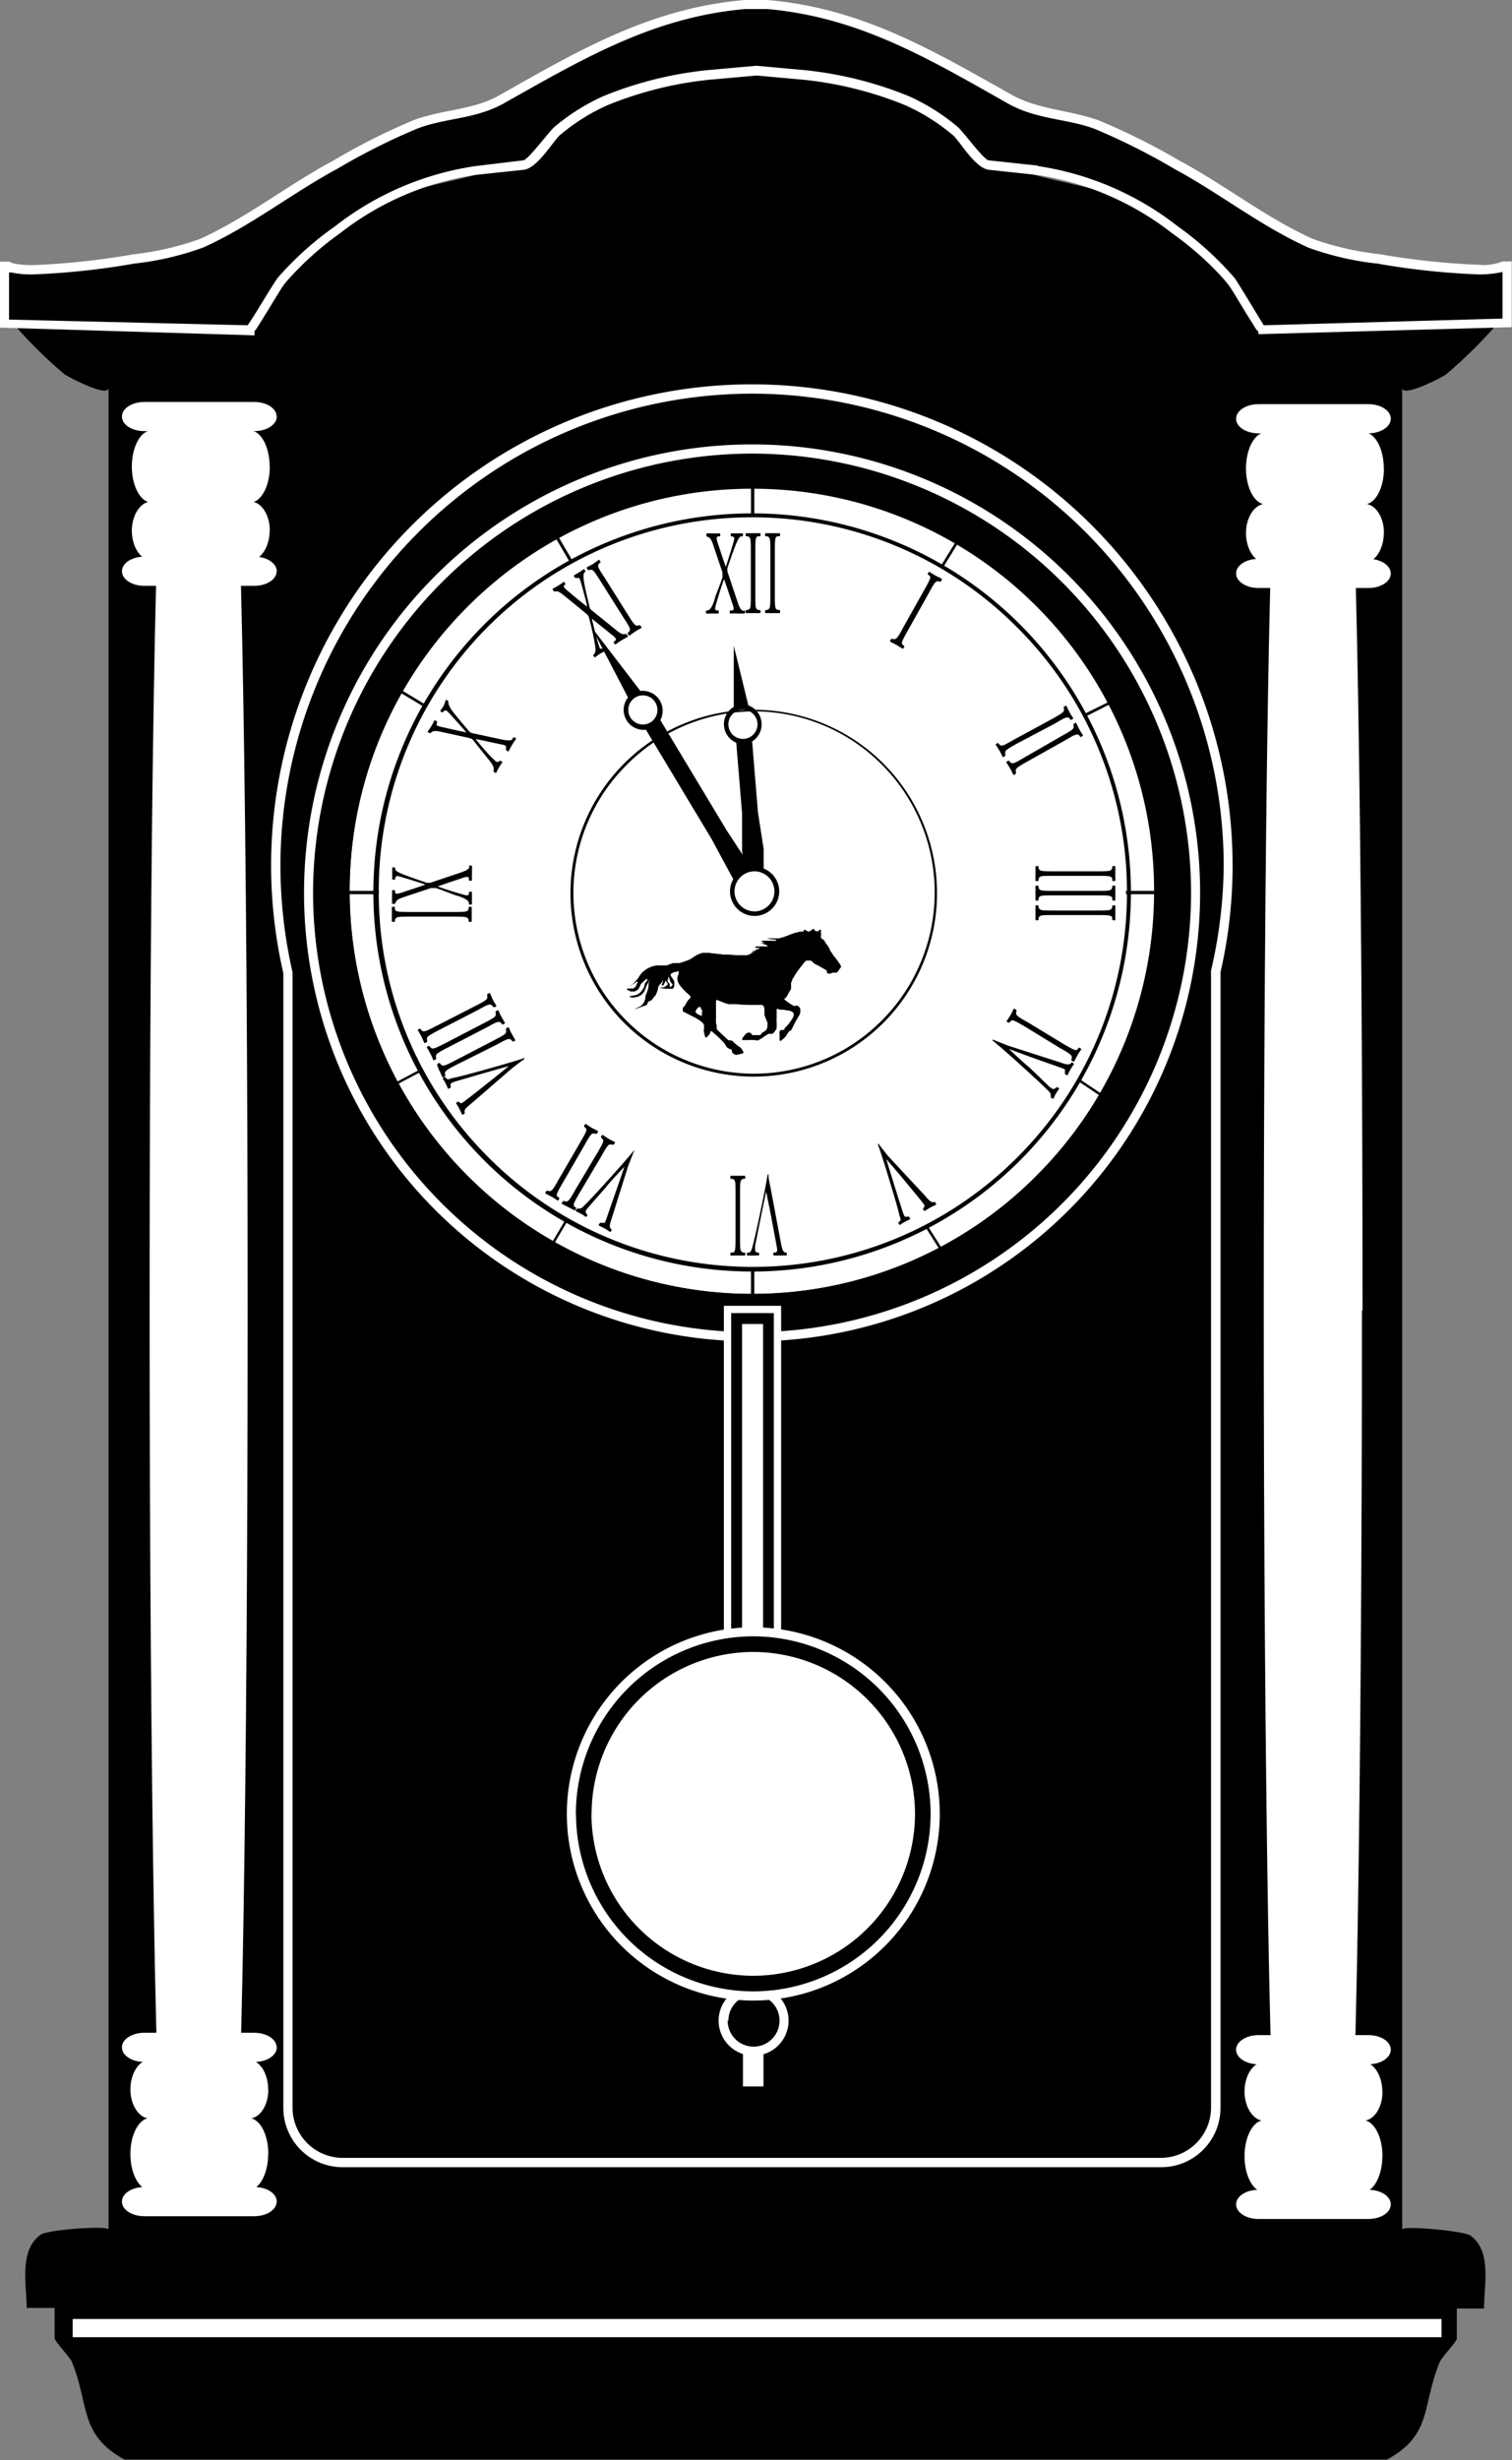 <svg xmlns="http://www.w3.org/2000/svg" viewBox="0 0 103.79 168.73"><rect x="0" y="0" width="103.79" height="168.73" fill="#808080" stroke="none"/><defs><style>.cls-1,.cls-2{fill:#fff;}.cls-2,.cls-3{stroke:#fff;stroke-width:0.5px;}</style></defs><title>Ресурс 33clock</title><g id="Слой_2" data-name="Слой 2"><g id="Layer_1" data-name="Layer 1"><path d="M96.25,152.91V26.59c0,.74,2.86-.78,3-.9a32.31,32.31,0,0,0,3.83-3.83L86.51,22c-.47,0-3.43-4.16-4-4.71a23,23,0,0,0-4.89-3.4c-2.86-1.48-7.73-1.47-10.06-3.51C64.81,8,61.59,5.83,58,5.24c-1.89-.3-4,.09-5.92-.32V4.86l-.16,0-.15,0v.07c-1.88.41-4,0-5.92.32-3.64.59-6.86,2.73-9.58,5.11-2.33,2-7.2,2-10.06,3.51a22.9,22.9,0,0,0-4.89,3.4c-.6.54-3.57,4.71-4,4.71L.62,21.86a31.9,31.9,0,0,0,3.83,3.83c.18.12,3,1.64,3,.9V152.91c0-.28-4.25,0-4.69.38-1.47,1.1-.93,3.41-.93,5H3.75v2.08c0,.19,1,1.26,1.17,1.59,1.24,3,.48,5,3.62,6.73H95.21C98.34,167,97.59,165,98.83,162c.14-.33,1.17-1.41,1.17-1.59v-2.08h1.87c0-1.62.55-3.93-.93-5C100.49,153,96.25,152.63,96.25,152.91Z"/><path d="M84.28,59.36a32.67,32.67,0,1,0-64.51,7.32v77.9a3.76,3.76,0,0,0,3.75,3.75H79.7a3.76,3.76,0,0,0,3.75-3.75V66.68A32.74,32.74,0,0,0,84.28,59.36Z"/><path class="cls-1" d="M23.51,148.64a4.07,4.07,0,0,1-4.06-4.06h0V66.75a33,33,0,0,1-.84-7.39h0a33,33,0,0,1,33-33h0a33,33,0,0,1,33,33h0a32.4,32.4,0,0,1-.83,7.32h0v77.9a4.07,4.07,0,0,1-4.06,4.06H23.51ZM19.25,59.36a33,33,0,0,0,.83,7.32h0v77.9A3.45,3.45,0,0,0,23.51,148H79.7a3.45,3.45,0,0,0,3.43-3.43h0v-78A32.59,32.59,0,0,0,84,59.36h0A32.4,32.4,0,0,0,51.61,27h0A32.4,32.4,0,0,0,19.25,59.36Z"/><path d="M94.64,17.77A20.24,20.24,0,0,1,90,16.69c-3.24-1.45-6.07-3.71-9.19-5.39a44.87,44.87,0,0,0-5.51-2.77c-2-.75-4-.65-5.95-1.74C63.88,3.71,59,.86,52.66.31H51.13c-6.39.55-11.22,3.4-16.67,6.48-1.93,1.09-3.93,1-5.95,1.74A44.84,44.84,0,0,0,23,11.3c-3.12,1.68-6,3.94-9.19,5.39a20.25,20.25,0,0,1-4.66,1.08C8.41,17.9.32,19.24.31,18v4.21l16.84.47c.11,0,1.93-3.09,2.14-3.35a21.78,21.78,0,0,1,3.86-3.51,20.18,20.18,0,0,1,9.42-4.06l3.35-.36c.63-.07,1.83-1.93,2.31-2.34a14,14,0,0,1,3.27-2.07,25.52,25.52,0,0,1,7.11-1.78l3.28-.29,3.28.29a25.53,25.53,0,0,1,7.11,1.78A14,14,0,0,1,65.56,9c.47.41,1.68,2.27,2.31,2.34l3.35.36a20.18,20.18,0,0,1,9.42,4.06,21.78,21.78,0,0,1,3.86,3.51c.21.26,2,3.35,2.14,3.35l16.84-.47V18C103.47,19.24,95.38,17.9,94.64,17.77Z"/><path class="cls-1" d="M0,22.47V17.95H.65a1,1,0,0,0,.3.12h0a6,6,0,0,0,1.35.11h0a51.19,51.19,0,0,0,6.81-.73h0a20.14,20.14,0,0,0,4.59-1.05h0c3.19-1.43,6-3.68,9.17-5.38h0a44.78,44.78,0,0,1,5.55-2.79h0c2.1-.76,4.08-.67,5.9-1.72h0C39.76,3.44,44.64.56,51.13,0h1.55C59.16.56,64,3.44,69.48,6.52h0c1.83,1,3.81,1,5.9,1.72h0A44.66,44.66,0,0,1,80.93,11h0c3.16,1.69,6,3.95,9.17,5.38h0a20,20,0,0,0,4.59,1.05h0a51.06,51.06,0,0,0,6.81.73h0a3.62,3.62,0,0,0,1.65-.23h0s0,0,0,0h.62v4.51l-17.39.48,0-.13s0-.08-.1-.14h0c-.07-.09-.15-.21-.24-.37h0c-.19-.3-.44-.69-.68-1.09h0c-.49-.8-1-1.67-1.08-1.74h0A21.58,21.58,0,0,0,80.46,16h0a19.88,19.88,0,0,0-9.27-4h0l-3.36-.36h0c-1-.2-2-2.08-2.48-2.42h0a13.77,13.77,0,0,0-3.2-2h0a25.24,25.24,0,0,0-7-1.75h0l-3.2-.29h0l-3.26.29h0a25.28,25.28,0,0,0-7,1.75h0a13.81,13.81,0,0,0-3.2,2h0c-.45.34-1.51,2.22-2.48,2.42h0L32.61,12h0a19.87,19.87,0,0,0-9.27,4h0a21.57,21.57,0,0,0-3.81,3.46h0c-.14.15-1.58,2.59-2,3.19h0a.15.15,0,0,0-.06.06h0V23L0,22.47Zm86.61.47h0l-.17-.06h0l.13.06Zm.05,0h0Zm.2-.09,0,0h0l.06-.05h0l0,0Zm-70,0,0-.07h0a.3.3,0,0,0,0,.07Zm70,0c0-.06,0-.08,0-.09h0a.34.34,0,0,1,0,.09Zm-70.09-.08a.32.32,0,0,1,0-.05h0a.18.18,0,0,0,0,.05ZM71.25,11.39a20.47,20.47,0,0,1,9.58,4.12h0a22.1,22.1,0,0,1,3.92,3.56h0c.21.27,1.71,2.78,2,3.24h0l16.39-.46V18.65a7,7,0,0,1-1.67.17h0a51.11,51.11,0,0,1-6.91-.74h0l.05-.31-.06.31A20.37,20.37,0,0,1,89.85,17h0c-3.29-1.47-6.12-3.74-9.21-5.4h0a45,45,0,0,0-5.47-2.75h0c-1.94-.73-4-.63-6-1.76h0C63.71,4,58.94,1.17,52.66.62h-1.5C44.86,1.17,40.08,4,34.62,7.07h0c-2,1.13-4.06,1-6,1.76h0a45,45,0,0,0-5.47,2.75h0c-3.09,1.66-5.93,3.93-9.21,5.4h0a20.3,20.3,0,0,1-4.73,1.1h0a51.05,51.05,0,0,1-6.92.74h0a6.55,6.55,0,0,1-1.5-.13h0l-.17,0h0v3.23L17,22.31l.23-.34h0c.19-.29.43-.68.68-1.09h0c.5-.82,1-1.62,1.14-1.81h0A22,22,0,0,1,23,15.52h0a20.47,20.47,0,0,1,9.58-4.12h0L35.89,11h0c.29.06,1.64-1.78,2.14-2.27h0a14.34,14.34,0,0,1,3.35-2.12h0a25.8,25.8,0,0,1,7.19-1.8h0l3.36-.3h0l3.3.3h0a25.85,25.85,0,0,1,7.19,1.8h0a14.32,14.32,0,0,1,3.35,2.12h0c.49.48,1.84,2.33,2.13,2.27h0l3.35.36Z"/><path class="cls-1" d="M19,28.57c0,.54-.68,1-1.53,1H9.9c-.84,0-1.53-.44-1.53-1h0c0-.55.68-1,1.53-1h7.56c.84,0,1.53.44,1.53,1Z"/><path class="cls-1" d="M19,39.18c0-.54-.68-1-1.53-1H9.9c-.84,0-1.53.44-1.53,1h0c0,.55.68,1,1.53,1h7.56c.84,0,1.53-.44,1.53-1Z"/><path class="cls-1" d="M19,140.42c0,.55-.68,1-1.53,1H9.9c-.84,0-1.53-.44-1.53-1h0c0-.55.68-1,1.53-1h7.56c.84,0,1.53.44,1.53,1Z"/><path class="cls-1" d="M18.42,143.31c0,1.13-.61,2-1.36,2H10.31c-.75,0-1.36-.92-1.36-2h0c0-1.13.61-2.05,1.36-2.05h6.74c.75,0,1.36.92,1.36,2.05Z"/><path class="cls-1" d="M19,151c0-.55-.68-1-1.53-1H9.9c-.84,0-1.53.44-1.53,1h0c0,.55.68,1,1.53,1h7.56c.84,0,1.53-.44,1.53-1Z"/><path class="cls-1" d="M18.42,147.73c0-1.37-.61-2.47-1.36-2.47H10.31c-.75,0-1.36,1.11-1.36,2.47h0c0,1.37.61,2.48,1.36,2.48h6.74c.75,0,1.36-1.11,1.36-2.48Z"/><path class="cls-1" d="M18.52,36.39c0-1.13-.61-2-1.36-2H10.41c-.75,0-1.36.92-1.36,2h0c0,1.13.61,2.05,1.36,2.05h6.74c.75,0,1.36-.92,1.36-2.05Z"/><path class="cls-1" d="M18.52,32c0,1.37-.61,2.47-1.36,2.47H10.41c-.75,0-1.36-1.11-1.36-2.47h0c0-1.37.61-2.48,1.36-2.48h6.74c.75,0,1.36,1.11,1.36,2.48Z"/><path class="cls-1" d="M17,89.72c0,32.69-.43,59.27-1,59.27H11.27c-.53,0-1-26.58-1-59.27h0c0-32.76.43-59.34,1-59.34H16c.53,0,1,26.58,1,59.34Z"/><path class="cls-1" d="M95.47,28.72c0,.54-.68,1-1.53,1H86.38c-.84,0-1.53-.44-1.53-1h0c0-.55.69-1,1.53-1h7.56c.84,0,1.53.44,1.53,1Z"/><path class="cls-1" d="M95.47,39.33c0-.54-.68-1-1.53-1H86.38c-.84,0-1.53.44-1.53,1h0c0,.55.69,1,1.53,1h7.56c.84,0,1.53-.44,1.53-1Z"/><path class="cls-1" d="M95.47,140.58c0,.55-.68,1-1.53,1H86.38c-.84,0-1.53-.44-1.53-1h0c0-.55.69-1,1.53-1h7.56c.84,0,1.53.44,1.53,1Z"/><path class="cls-1" d="M94.9,143.46c0,1.13-.61,2-1.36,2H86.79c-.75,0-1.36-.92-1.36-2h0c0-1.13.61-2.05,1.36-2.05h6.74c.75,0,1.36.92,1.36,2.05Z"/><path class="cls-1" d="M95.47,151.19c0-.55-.68-1-1.53-1H86.38c-.84,0-1.53.44-1.53,1h0c0,.55.69,1,1.53,1h7.56c.84,0,1.53-.44,1.53-1Z"/><path class="cls-1" d="M94.9,147.88c0-1.37-.61-2.47-1.36-2.47H86.79c-.75,0-1.36,1.11-1.36,2.47h0c0,1.37.61,2.48,1.36,2.48h6.74c.75,0,1.36-1.11,1.36-2.48Z"/><path class="cls-1" d="M95,36.55c0-1.13-.61-2-1.36-2H86.89c-.75,0-1.36.92-1.36,2h0c0,1.13.61,2.05,1.36,2.05h6.74c.75,0,1.36-.92,1.36-2.05Z"/><path class="cls-1" d="M95,32.13c0,1.37-.61,2.47-1.36,2.47H86.89c-.75,0-1.36-1.11-1.36-2.47h0c0-1.37.61-2.48,1.36-2.48h6.74c.75,0,1.36,1.11,1.36,2.48Z"/><path class="cls-1" d="M93.49,89.88c0,32.69-.43,59.27-1,59.27H87.75c-.53,0-1-26.58-1-59.27h0c0-32.76.43-59.34,1-59.34h4.78c.53,0,1,26.58,1,59.34Z"/><rect class="cls-1" x="4.99" y="159.05" width="93.96" height="1.25"/><circle cx="51.62" cy="61.24" r="30.45"/><path class="cls-1" d="M20.87,61.24A30.76,30.76,0,0,1,51.62,30.48h0A30.76,30.76,0,0,1,82.38,61.24h0A30.76,30.76,0,0,1,51.62,92h0A30.76,30.76,0,0,1,20.87,61.24Zm.62,0A30.17,30.17,0,0,0,51.62,91.37h0A30.17,30.17,0,0,0,81.76,61.24h0A30.17,30.17,0,0,0,51.62,31.11h0A30.17,30.17,0,0,0,21.49,61.24Z"/><circle class="cls-1" cx="51.67" cy="61.08" r="27.67"/><path d="M23.73,61.13a27.91,27.91,0,0,1,27.9-27.9h0a27.91,27.91,0,0,1,27.9,27.9h0A27.9,27.9,0,0,1,51.64,89h0a27.9,27.9,0,0,1-27.9-27.9ZM32.11,41.6A27.53,27.53,0,0,0,24,61.13h0a27.52,27.52,0,0,0,8.09,19.52h0a27.51,27.51,0,0,0,19.52,8.09h0a27.51,27.51,0,0,0,19.52-8.09h0a27.52,27.52,0,0,0,8.09-19.52h0A27.53,27.53,0,0,0,71.16,41.6h0a27.53,27.53,0,0,0-19.52-8.08h0A27.53,27.53,0,0,0,32.11,41.6Z"/><path d="M25.63,61.21a26,26,0,0,1,26-26h0a26,26,0,0,1,26,26h0a26,26,0,0,1-26,26h0a26,26,0,0,1-26-26ZM33.48,43A25.59,25.59,0,0,0,26,61.21h0a25.59,25.59,0,0,0,7.52,18.16h0a25.59,25.59,0,0,0,18.16,7.52h0a25.6,25.6,0,0,0,18.16-7.52h0a25.6,25.6,0,0,0,7.52-18.16h0A25.6,25.6,0,0,0,69.79,43h0a25.6,25.6,0,0,0-18.16-7.52h0A25.59,25.59,0,0,0,33.48,43Z"/><path d="M39.16,61.26A12.58,12.58,0,0,1,51.74,48.68h0A12.58,12.58,0,0,1,64.32,61.26h0A12.58,12.58,0,0,1,51.74,73.84h0A12.58,12.58,0,0,1,39.16,61.26ZM43,52.48a12.37,12.37,0,0,0-3.64,8.78h0A12.38,12.38,0,0,0,43,70h0a12.39,12.39,0,0,0,8.79,3.64h0A12.39,12.39,0,0,0,60.52,70h0a12.39,12.39,0,0,0,3.64-8.79h0a12.38,12.38,0,0,0-3.64-8.78h0a12.38,12.38,0,0,0-8.79-3.64h0A12.38,12.38,0,0,0,43,52.48Z"/><path d="M51.78,35.34v-3.5h-.23v3.5Z"/><path d="M51.55,87v3.4h.23V87Z"/><path d="M74.43,49.19l3.12-1.58-.08-.14L74.36,49Z"/><path d="M28.95,73.29l-3.39,1.8.08.15L29,73.45Z"/><path d="M64.74,38.91l1.85-3-.16-.09-1.85,3Z"/><path d="M38.84,83.61,37,86.73l.14.08L39,83.67Z"/><path d="M63.46,84.06l1.82,2.87.16-.07L63.63,84Z"/><path d="M37.44,35.29l-.14.17,1.8,3.07.18-.1Z"/><path d="M29.33,48.4l-3.45-2.08-.09.17,3.46,2.08Z"/><path d="M74,73.94l-.08.15L76.77,76l.08-.15Z"/><path d="M26,61.1H22.05v.23H26C26,61.26,26,61.18,26,61.1Z"/><path d="M77.29,61.1q0,.12,0,.23h3V61.1Z"/><path d="M63.45,40.45c.43-.77.49-.89.31-1l-.08-.06a.31.31,0,0,1,.11-.18,4.93,4.93,0,0,0,.43.27l.44.22a.3.3,0,0,1-.09.19l-.09,0c-.23-.08-.3,0-.73.8l-1.44,2.57c-.43.77-.48.87-.3,1l.07.07a.3.3,0,0,1-.11.17l-.42-.26L61.09,44a.31.31,0,0,1,.09-.18l.1,0c.23.06.3,0,.73-.8Z"/><path d="M72.22,49.31c.76-.43.88-.5.8-.73l0-.09a.3.3,0,0,1,.18-.09c.08.18.14.3.22.45s.15.25.26.42a.3.3,0,0,1-.18.11l-.06-.08c-.15-.18-.28-.12-1,.31L69.81,51c-.77.43-.86.5-.8.73l0,.1a.31.31,0,0,1-.18.1c-.08-.18-.14-.31-.22-.44s-.16-.26-.27-.42a.3.3,0,0,1,.17-.11l.07.08c.17.18.27.12,1-.3Z"/><path d="M72.88,50.48c.76-.43.88-.5.81-.73l0-.09a.3.3,0,0,1,.18-.09c.08.18.14.3.22.45s.15.25.26.42a.3.3,0,0,1-.18.11l-.06-.08c-.15-.18-.28-.12-1,.31l-2.57,1.44c-.77.43-.86.5-.8.73l0,.1a.31.31,0,0,1-.18.1c-.08-.18-.14-.3-.22-.44s-.16-.26-.27-.43a.3.3,0,0,1,.18-.11l.07.08c.17.18.27.13,1-.3Z"/><path d="M75.29,59.76c.88,0,1,0,1.06-.24l0-.1a.3.3,0,0,1,.21,0c0,.2,0,.33,0,.5s0,.29,0,.49a.3.3,0,0,1-.21,0l0-.1c0-.23-.18-.24-1.06-.24H72.34c-.88,0-1,0-1.05.24l0,.1a.3.3,0,0,1-.21,0c0-.2,0-.33,0-.49s0-.3,0-.5a.29.29,0,0,1,.21,0l0,.1c.06.23.17.24,1.05.24Z"/><path d="M75.29,61.1c.88,0,1,0,1.06-.24l0-.1a.3.3,0,0,1,.21,0c0,.2,0,.33,0,.5s0,.29,0,.49a.3.3,0,0,1-.21,0l0-.1c0-.23-.18-.24-1.06-.24H72.34c-.88,0-1,0-1.05.24l0,.1a.3.3,0,0,1-.21,0c0-.2,0-.33,0-.49s0-.3,0-.5a.29.29,0,0,1,.21,0l0,.1c.06.23.17.24,1.05.24Z"/><path d="M75.29,62.45c.88,0,1,0,1.06-.24l0-.1a.31.31,0,0,1,.21,0c0,.2,0,.33,0,.5s0,.29,0,.49a.3.3,0,0,1-.21,0l0-.1c0-.23-.18-.24-1.06-.24H72.34c-.88,0-1,0-1.05.24l0,.1a.3.3,0,0,1-.21,0c0-.2,0-.33,0-.49s0-.3,0-.5a.3.3,0,0,1,.21,0l0,.1c.06.23.17.24,1.05.24Z"/><path d="M51.12,41.87a.26.26,0,0,1,0,.21l-.5,0a4.52,4.52,0,0,0-.51,0,.33.33,0,0,1,0-.21l.12,0c.09,0,.13-.05.13-.11a1.15,1.15,0,0,0-.09-.37c-.17-.5-.39-1.19-.57-1.66-.11.28-.4,1.18-.56,1.76a1.14,1.14,0,0,0-.05.27s0,.09.12.11l.11,0a.29.29,0,0,1,0,.21l-.43,0-.41,0a.24.24,0,0,1,0-.21l.1,0c.22-.05.36-.41.47-.74,0-.13.32-.86.54-1.52a.6.6,0,0,0,0-.17.83.83,0,0,0,0-.19l-.6-1.78c-.13-.39-.21-.56-.35-.62l-.13-.06a.31.31,0,0,1,0-.21l.46,0a3.58,3.58,0,0,0,.45,0,.27.27,0,0,1,0,.21l-.11,0a.12.12,0,0,0-.12.11,1.91,1.91,0,0,0,.12.46c.13.4.37,1.14.51,1.51.1-.26.46-1.44.53-1.69a1.21,1.21,0,0,0,.06-.28s-.06-.09-.13-.11l-.1,0a.26.26,0,0,1,0-.21l.42,0,.38,0a.28.28,0,0,1,0,.21l-.1,0c-.12,0-.26.27-.43.71s-.33.91-.52,1.47a.82.82,0,0,0,0,.16.65.65,0,0,0,.05.21l.67,2c.13.39.24.52.36.55Z"/><path d="M51.54,37.84c0-.87,0-1-.24-1.06l-.1,0a.31.31,0,0,1,0-.21l.5,0,.49,0a.31.31,0,0,1,0,.21l-.1,0c-.23,0-.24.18-.24,1.06v2.95c0,.88,0,1,.24,1.05l.1,0a.31.31,0,0,1,0,.21l-.49,0-.5,0a.3.3,0,0,1,0-.21l.1,0c.24-.06.24-.17.24-1.05Z"/><path d="M52.88,37.84c0-.87,0-1-.24-1.06l-.1,0a.32.32,0,0,1,0-.21l.5,0,.49,0a.3.3,0,0,1,0,.21l-.1,0c-.24,0-.24.18-.24,1.06v2.95c0,.88,0,1,.24,1.05l.1,0a.3.3,0,0,1,0,.21l-.49,0-.5,0a.32.32,0,0,1,0-.21l.1,0c.23-.06.24-.17.24-1.05Z"/><path d="M73,71.6c.76.44.88.5,1,.33l.06-.08a.31.31,0,0,1,.17.11c-.11.16-.19.28-.27.42s-.14.26-.23.44a.31.31,0,0,1-.18-.1l0-.1c.08-.22,0-.3-.79-.74L70.34,70.4c-.76-.44-.86-.5-1-.32l-.07.07a.31.31,0,0,1-.18-.11c.12-.16.19-.28.27-.41s.14-.27.23-.45a.29.29,0,0,1,.18.1l0,.1c-.07.23,0,.3.79.74Z"/><path d="M72.76,72.86c.44.16.63.19.75.07l.05-.06a.26.26,0,0,1,.17.11,2.84,2.84,0,0,0-.23.34,4.48,4.48,0,0,0-.22.43.27.27,0,0,1-.18-.1l0-.06c0-.15,0-.21,0-.24s-.5-.2-1.1-.41c-.92-.32-1.84-.65-2.75-1,.41.38,1.06,1,1.4,1.26L72,74.5a2.16,2.16,0,0,0,.26.19c.05,0,.13,0,.23-.08l.05-.05a.26.26,0,0,1,.17.11,3.4,3.4,0,0,0-.23.34,3.67,3.67,0,0,0-.17.35.3.3,0,0,1-.18-.09l0-.11c0-.09,0-.19-.15-.32-.28-.29-.78-.76-1.42-1.34l-.77-.7c-.58-.52-1.32-1.17-1.66-1.44a.06.06,0,0,1,0-.05l.05,0c.32.14.71.28,1,.4Z"/><path d="M63.49,82c.3.36.44.49.61.44l.07,0a.26.26,0,0,1,.09.19,3,3,0,0,0-.38.18l-.41.25a.25.25,0,0,1-.11-.18l0,0c.11-.11.12-.17.09-.23s-.32-.43-.73-.92c-.62-.75-1.24-1.5-1.88-2.23.16.54.42,1.37.55,1.79s.46,1.46.57,1.8a1.56,1.56,0,0,0,.12.3c0,.05.1.09.23.05l.07,0a.26.26,0,0,1,.09.19,3,3,0,0,0-.37.18,2.92,2.92,0,0,0-.33.21.31.31,0,0,1-.11-.18l.1-.07c.08-.06.08-.18,0-.35-.09-.39-.28-1.06-.53-1.88l-.3-1c-.23-.74-.53-1.68-.68-2.09a.06.06,0,0,1,0,0h.06c.21.29.46.6.69.88Z"/><path d="M53.6,85.23c.09.46.15.64.32.68l.07,0a.24.24,0,0,1,0,.2,3.16,3.16,0,0,0-.41,0l-.48,0a.26.26,0,0,1,0-.2l.06,0c.15,0,.18-.09.19-.16s-.08-.53-.2-1.16c-.18-1-.36-1.91-.56-2.86-.12.55-.29,1.4-.38,1.84s-.3,1.5-.37,1.86a1.74,1.74,0,0,0,0,.32c0,.06,0,.12.18.16l.07,0a.25.25,0,0,1,0,.2l-.41,0-.39,0a.31.31,0,0,1,0-.2l.12,0c.09,0,.16-.12.21-.29.11-.39.27-1.06.45-1.91l.21-1c.16-.76.35-1.72.41-2.16a.06.06,0,0,1,0,0l.06,0c0,.35.12.75.18,1.1Z"/><path d="M50.8,84.85c0,.88,0,1,.24,1.06l.1,0a.29.29,0,0,1,0,.2l-.5,0-.49,0a.3.3,0,0,1,0-.2l.1,0c.23,0,.24-.18.24-1.06V81.9c0-.88,0-1-.24-1.05l-.1,0a.31.31,0,0,1,0-.21l.49,0,.5,0a.3.3,0,0,1,0,.21l-.1,0c-.24.06-.24.17-.24,1.05Z"/><path d="M42,83.53c-.15.45-.19.63-.06.75l.05.05a.25.25,0,0,1-.11.17,2.83,2.83,0,0,0-.35-.23l-.43-.22a.25.25,0,0,1,.1-.18h.06c.15,0,.2,0,.24,0s.2-.5.41-1.1c.32-.92.65-1.84.95-2.75-.38.41-1,1.06-1.26,1.4L40.39,82.8a1.65,1.65,0,0,0-.19.26s0,.13.08.23l.05,0a.27.27,0,0,1-.11.18,3.07,3.07,0,0,0-.35-.23l-.35-.17a.31.31,0,0,1,.1-.18l.11,0c.09,0,.19,0,.32-.15.29-.28.76-.78,1.34-1.42l.7-.77c.52-.58,1.16-1.31,1.44-1.66h0a.1.1,0,0,1,0,.05c-.14.32-.28.71-.4,1Z"/><path d="M39.8,81.79c-.44.76-.5.88-.32,1l.08.06a.29.29,0,0,1-.11.17L39,82.79c-.14-.08-.26-.14-.44-.22a.32.32,0,0,1,.1-.19l.1,0c.22.08.3,0,.74-.79L41,79.08c.44-.76.49-.86.32-1L41.25,78a.3.3,0,0,1,.11-.17c.16.11.28.19.41.27a4.92,4.92,0,0,0,.45.23.31.31,0,0,1-.1.18l-.1,0c-.23-.07-.3,0-.74.79Z"/><path d="M38.64,81.11c-.44.76-.51.89-.32,1l.08.06a.3.3,0,0,1-.11.18c-.16-.11-.28-.19-.42-.27l-.44-.23a.3.3,0,0,1,.09-.18l.1,0c.22.08.3,0,.74-.79l1.48-2.55c.44-.76.49-.86.32-1l-.07-.07a.3.3,0,0,1,.11-.18l.41.27.45.23a.3.3,0,0,1-.1.18l-.1,0c-.23-.07-.3,0-.74.79Z"/><path d="M32.35,75.69c-.37.29-.5.43-.45.6l0,.07a.25.25,0,0,1-.19.09,2.66,2.66,0,0,0-.17-.38,4,4,0,0,0-.24-.41.25.25,0,0,1,.18-.1l0,0c.11.11.17.12.23.09s.43-.31.94-.71c.77-.61,1.53-1.21,2.28-1.82-.54.14-1.38.39-1.81.51l-1.82.53a1.78,1.78,0,0,0-.3.12c-.05,0-.09.09-.06.23l0,.07a.27.27,0,0,1-.19.09,3,3,0,0,0-.17-.38,3.2,3.2,0,0,0-.2-.33.32.32,0,0,1,.18-.1l.07.1c.06.08.17.08.35,0,.4-.08,1.07-.25,1.9-.48l1-.28c.75-.21,1.69-.49,2.11-.63a0,0,0,0,1,0,0,.1.1,0,0,1,0,.07c-.29.2-.61.45-.89.67Z"/><path d="M31.39,73c-.78.4-.9.48-.83.7l0,.1a.3.3,0,0,1-.19.09c-.08-.18-.13-.31-.21-.46S30.06,73.2,30,73a.32.32,0,0,1,.18-.1l.06.08c.15.19.28.13,1.05-.27l2.62-1.36c.78-.41.88-.46.82-.7l0-.1a.3.3,0,0,1,.19-.09c.08.18.13.31.21.45s.15.27.25.43a.32.32,0,0,1-.18.1l-.07-.08c-.16-.18-.27-.13-1,.27Z"/><path d="M30.77,71.83c-.78.4-.9.48-.83.7l0,.1a.31.31,0,0,1-.19.09c-.08-.19-.13-.31-.21-.46s-.14-.26-.25-.43a.3.3,0,0,1,.18-.1l.06.08c.14.19.27.13,1.05-.27l2.62-1.36c.78-.4.88-.47.82-.7l0-.1a.31.31,0,0,1,.19-.09c.08.18.13.31.21.45s.15.26.25.43a.29.29,0,0,1-.18.1l-.07-.08c-.16-.18-.27-.14-1,.27Z"/><path d="M30.15,70.64c-.78.41-.9.48-.83.71l0,.1a.31.31,0,0,1-.19.09c-.08-.18-.13-.31-.21-.46s-.14-.26-.25-.43a.31.31,0,0,1,.18-.1l.06.08c.15.19.28.13,1.05-.27L32.62,69c.78-.4.88-.47.82-.7l0-.1a.3.3,0,0,1,.19-.09c.08.19.13.31.2.45s.15.26.25.43a.3.3,0,0,1-.18.1L33.81,69c-.16-.18-.27-.14-1,.27Z"/><path d="M35.25,50.56a.28.28,0,0,1,.18.11c-.11.15-.2.28-.28.42a5,5,0,0,0-.24.45.33.33,0,0,1-.18-.1l0-.11c0-.09,0-.14,0-.17a1.17,1.17,0,0,0-.36-.11c-.52-.11-1.23-.27-1.72-.36.19.24.81,1,1.23,1.38a1.28,1.28,0,0,0,.2.18s.1,0,.15,0l.08-.08a.3.3,0,0,1,.18.11,3.48,3.48,0,0,0-.24.36,2.89,2.89,0,0,0-.19.37.24.24,0,0,1-.18-.1l0-.1c.07-.21-.17-.51-.39-.78-.09-.11-.58-.72-1-1.25a.63.63,0,0,0-.12-.11l-.19-.06-1.83-.4c-.4-.09-.58-.1-.71,0l-.12.08a.32.32,0,0,1-.17-.11c.11-.15.19-.26.26-.38a3.91,3.91,0,0,0,.21-.4.28.28,0,0,1,.18.1l0,.1a.12.12,0,0,0,0,.16,2,2,0,0,0,.45.13c.41.09,1.17.27,1.56.34-.18-.22-1-1.13-1.18-1.32a1.27,1.27,0,0,0-.21-.19s-.11,0-.16.06l-.07.08c-.06,0-.16-.07-.17-.11a4,4,0,0,0,.24-.35A2.88,2.88,0,0,0,30.6,48a.29.29,0,0,1,.18.1l0,.09c0,.12.1.37.39.73s.62.75,1,1.2l.11.11a.65.65,0,0,0,.21.07l2,.43c.4.08.57.06.66,0Z"/><path d="M43,43.5a.26.26,0,0,1,.1.18c-.16.08-.3.16-.44.24a4.77,4.77,0,0,0-.42.29.35.35,0,0,1-.12-.17l.09-.08c.07-.06.09-.11.06-.16a1.1,1.1,0,0,0-.27-.26c-.41-.34-1-.8-1.37-1.11.06.29.29,1.22.46,1.79a1.08,1.08,0,0,0,.1.25s.08.06.15,0l.1,0a.29.29,0,0,1,.11.18,3.72,3.72,0,0,0-.38.2,3.43,3.43,0,0,0-.33.24.24.24,0,0,1-.12-.17l.07-.07c.15-.16.08-.53,0-.88,0-.14-.18-.9-.35-1.58a.63.63,0,0,0-.06-.16.79.79,0,0,0-.14-.14l-1.45-1.19c-.32-.26-.47-.36-.62-.34l-.14,0a.33.33,0,0,1-.1-.18,4.26,4.26,0,0,0,.4-.22,3.44,3.44,0,0,0,.37-.26s.1.11.12.17l-.09.07a.12.12,0,0,0,0,.15,2,2,0,0,0,.34.32c.32.27.92.77,1.24,1-.05-.28-.37-1.46-.45-1.71a1.17,1.17,0,0,0-.1-.26s-.1,0-.17,0l-.1,0a.26.26,0,0,1-.1-.18,3.53,3.53,0,0,0,.37-.21,2.58,2.58,0,0,0,.31-.22.29.29,0,0,1,.12.17l-.07.06c-.09.08-.08.37,0,.82s.21.94.34,1.51a.73.73,0,0,0,.05.16.63.63,0,0,0,.16.15l1.62,1.31c.32.26.48.32.6.27Z"/><path d="M41.23,39.87c-.47-.74-.55-.86-.77-.77l-.09,0a.31.31,0,0,1-.1-.18l.44-.24.4-.29a.31.31,0,0,1,.12.17l-.08.07c-.18.16-.11.29.36,1l1.57,2.5c.47.74.54.84.76.76l.1,0a.31.31,0,0,1,.1.18c-.18.09-.3.16-.43.24l-.41.29a.29.29,0,0,1-.12-.17l.07-.07c.17-.18.12-.28-.35-1Z"/><path d="M28.17,62.87c-.88,0-1,0-1.06.24l0,.1a.3.3,0,0,1-.21,0c0-.2,0-.33,0-.5s0-.29,0-.5a.31.31,0,0,1,.21,0l0,.1c0,.23.18.24,1.06.24h2.95c.88,0,1,0,1.05-.24l0-.1a.31.31,0,0,1,.21,0c0,.2,0,.33,0,.5s0,.3,0,.5a.3.3,0,0,1-.21,0l0-.1c-.06-.24-.17-.24-1.05-.24Z"/><path d="M32.19,59.38a.27.27,0,0,1,.21,0c0,.18,0,.34,0,.5a4.68,4.68,0,0,0,0,.51.36.36,0,0,1-.21,0l0-.11c0-.09-.05-.14-.11-.14a1.14,1.14,0,0,0-.37.09c-.5.17-1.19.39-1.66.57.28.11,1.18.4,1.76.56a1.14,1.14,0,0,0,.27.05s.09,0,.11-.12l0-.11a.29.29,0,0,1,.21,0,3.68,3.68,0,0,0,0,.43,3.19,3.19,0,0,0,0,.41.25.25,0,0,1-.21,0l0-.1c-.05-.21-.41-.35-.74-.47-.13,0-.86-.32-1.52-.54l-.16,0-.19,0-1.78.59c-.39.13-.56.21-.62.35l-.06.13a.32.32,0,0,1-.21,0c0-.18,0-.32,0-.46a3.49,3.49,0,0,0,0-.45.27.27,0,0,1,.21,0l0,.11a.12.12,0,0,0,.11.12,1.91,1.91,0,0,0,.46-.12c.4-.13,1.14-.37,1.51-.51-.26-.1-1.44-.46-1.69-.53a1.2,1.2,0,0,0-.27-.06s-.09.06-.11.13l0,.1a.26.26,0,0,1-.21,0,3.29,3.29,0,0,0,0-.42,2.59,2.59,0,0,0,0-.38.28.28,0,0,1,.21,0l0,.1c0,.12.27.26.7.42s.91.33,1.47.52l.16,0a.62.62,0,0,0,.21-.05l2-.67c.39-.14.52-.24.55-.36Z"/><path d="M50.54,50.94l.4,4.87,0,2.58.28,1.75a7.34,7.34,0,0,1,.94-.07h.26V58.22l-.39-2.5-.4-4.87a1.38,1.38,0,0,0-.26-2.47l-1-4.09,0,4.19a1.38,1.38,0,0,0,.17,2.46Zm.39-2.26A1,1,0,1,1,50,49.73,1,1,0,0,1,50.93,48.68Z"/><path d="M51.74,62.47a5.44,5.44,0,0,1,1-.75L51.88,60l-2-3.05-4.55-7.56a1.37,1.37,0,0,0-1.37-2L40.59,43l2.52,4.84A1.35,1.35,0,0,0,43,49.38a1.37,1.37,0,0,0,1.34.67l4.51,7.5,1.78,3.3ZM44.66,49.54A1,1,0,1,1,45,48.2,1,1,0,0,1,44.66,49.54Z"/><path d="M57.73,66.31a.6.6,0,0,0-.08-.18l-.14-.2-.14-.19-.13-.16a1.26,1.26,0,0,1-.13-.2L57,65.24,56.9,65l-.15-.22-.14-.18,0-.05a1,1,0,0,0-.17-.15c-.05,0-.09-.08-.09-.1a.54.54,0,0,1,0-.13.54.54,0,0,0,0-.18.32.32,0,0,1,0-.15s0-.07,0-.07l-.09,0a.3.3,0,0,0-.07.1s-.06.06-.08,0l-.12,0a.17.17,0,0,1-.1-.11c0-.06,0-.06-.05,0s0,.06,0,0,0,0,0,0,0,.07,0,.05a.53.53,0,0,1,0-.09s0,0-.05,0a.26.26,0,0,0-.08.11s0,0,0,0a.17.17,0,0,0-.11,0s-.05,0,0,0,0,.05,0,.06h0l-.14,0-.11-.06a.49.49,0,0,0-.18-.06s0,0,0,.06.05.07,0,.06l-.17,0-.23.05-.24.06-.22.08-.53.2-.33.09h-.84c-.07,0-.07,0,0,0l.65.08c.06,0,.07,0,0,.08a.37.37,0,0,1-.18,0c-.13,0-.3,0-.38,0l-.37,0s-.16,0,.18.15.27,0,.44,0l.17,0a.3.3,0,0,1-.16,0h-.17a3.5,3.5,0,0,1-.37,0h-.18c-.06,0-.07,0,0,0l.38.13s.13.11.07.11h-.8s0,.07-.08.09l-.05,0c-.06,0-.06,0,0,0l.23,0,.23,0h0c.06,0,.07,0,0,0l-.53.23a1,1,0,0,0-.14.12s0,.05,0,0a3.16,3.16,0,0,1,.29-.17l.13,0c.06,0,.07,0,0,0l-.07,0-.2.13h0l-.21.12h0a.79.79,0,0,1-.22.08h0l-.24,0h-.44l-.74-.05-.24,0-.95-.11h-.44l-.22.07-.21.1-.36.24-.21.1-.35.12-.23.07h-.07l-.27,0-.1,0-.22.08-.22.08-.16,0-.23,0-.29,0-.29.06-.22.09-.17.09-.19.14-.06.05-.16.17a1.18,1.18,0,0,0-.14.21,1.46,1.46,0,0,1-.18.23l-.15.17a.88.88,0,0,1-.17.14l-.07,0c-.06,0,0,.05,0,0h0a.64.64,0,0,0,.21-.08l.17-.14a.12.12,0,0,1,.13,0v0l-.14.29a.37.37,0,0,1-.2.16h-.07a.94.94,0,0,1-.23,0h0c-.06,0-.11,0-.11.07l.14.07a.52.52,0,0,0,.63-.1,1.37,1.37,0,0,0,.16-.32,2.16,2.16,0,0,1,.41-.38c.08-.06.09.09,0,.19a.33.33,0,0,0-.13.26,1.18,1.18,0,0,1-.32.51c-.18.12-.23.15-.26.15l-.41.08c-.07,0-.07,0,0,.05a1,1,0,0,0,.41,0,.75.75,0,0,0,.45-.26c.16-.14.23-.5.27-.55s.28-.51.27-.49l-.13.35c0,.09,0,.32-.06.46a2.05,2.05,0,0,1-.15.39A.91.91,0,0,1,44,69s-.45.22-.45.22-.05,0,0,0l.82-.29c.05,0,.09-.23.16-.25a1.05,1.05,0,0,0,.2-.1s.22-.28.25-.3a1.14,1.14,0,0,0,.11-.24l.08-.22,0-.1a.74.74,0,0,1,.12-.2l.14-.16.12-.2c0-.06,0,0,0,0l-.07.27a.38.38,0,0,1-.05.08s0,.08,0,.07l.1,0s.06-.1.13-.25a.63.63,0,0,0,.06-.28.92.92,0,0,0,0,.21c0,.1.1.12.11.2s0,.09-.05.13l-.17.11-.36.06c-.06,0-.06,0,0,0h.25l.3,0a.48.48,0,0,0,.17,0s0-.08,0-.17,0-.11-.11-.22,0-.19,0-.25V67s.06,0,.07,0a1.19,1.19,0,0,0,.07.26c0,.07.15.21.18.26l0,0a.35.35,0,0,1-.13.16h0a.74.74,0,0,1-.22.08l-.45.05c-.06,0-.06,0,0,0l.46,0,.32,0c.06,0,.12-.16.12-.21a1.6,1.6,0,0,0,0-.27,1.28,1.28,0,0,0-.2-.33.43.43,0,0,1-.06-.17v0a.59.59,0,0,1,.15-.12h0a.67.67,0,0,1,.21-.06.39.39,0,0,0,.16-.05s.06,0,.05,0a1.14,1.14,0,0,1,0,.18v0l-.07.22v0a.59.59,0,0,0,0,.23v0a.74.74,0,0,0,.07.21,1.09,1.09,0,0,0,.12.18l.17.2.16.17.34.31a.13.13,0,0,1,0,.16,1,1,0,0,1-.15.15L47,69l-.12.12a.33.33,0,0,0,0,.09.4.4,0,0,0,0,.15l0,0,.19.1.21.11.46.23.2.12.12.08a1.17,1.17,0,0,1,.18.15h0a.37.37,0,0,1,.09.17.49.49,0,0,1,0,.19l0,.07a.4.4,0,0,0,0,.22l.08.31c0,.06.07.07.12,0l.08-.08a1.13,1.13,0,0,0,.14-.19l0-.08a.09.09,0,0,1,.15,0l.33.29.17.16.26.26a1.11,1.11,0,0,1,.14.19l.05.09a.43.43,0,0,0,.15.15l.16.06a.13.13,0,0,1,.09.07.68.68,0,0,1,0,.11.25.25,0,0,0,.1.12l.09.06a.28.28,0,0,0,.21,0l.31-.07a.08.08,0,0,0,.05-.13l-.1-.16a.62.62,0,0,0-.16-.16l-.15-.1-.18-.15-.18-.18L50,71.35l-.14-.12-.17-.16-.34-.32-.16-.17a.31.31,0,0,1,0-.11l0-.11a2.13,2.13,0,0,1-.05-.23h0a1.39,1.39,0,0,1,0-.24l0-.58,0-.23,0-.42a.08.08,0,0,1,.12-.07l.5.2.22.07.13,0,.23,0,1,.06h.93a.19.19,0,0,1,.16.09.68.68,0,0,1,.05.21v.07a.6.6,0,0,0,0,.16.64.64,0,0,1,0,.14,1.58,1.58,0,0,0,.07.21l.13.32a.6.6,0,0,1,0,.23v.09a.37.37,0,0,1-.08.2.77.77,0,0,1-.18.14l-.12.07L52.2,71l-.15,0a.61.61,0,0,1-.19,0s-.1,0-.11,0a.09.09,0,0,1-.08,0,.15.15,0,0,1-.09-.07l-.06-.1s-.08,0-.14,0h0a.32.32,0,0,0-.19.1l-.09.1-.14.19,0,0c0,.05,0,.1,0,.11l.15,0,.21,0h.17a.53.53,0,0,1,.19,0l.18,0a.33.33,0,0,0,.22,0l0,0,.2-.12.29-.2.2-.12h0L53,70.9a.54.54,0,0,0,.17-.15l.09-.13a.38.38,0,0,0,.05-.21,2.26,2.26,0,0,0,0-.23l0-.12a1.85,1.85,0,0,1,0-.23l0-.56c0-.06,0-.1.08-.08l.21.06.23,0,.23.05.12,0a1,1,0,0,1,.21.1l0,0a.22.22,0,0,1,.1.12.77.77,0,0,1,0,.15.71.71,0,0,1-.09.19l-.21.31a1.56,1.56,0,0,1-.15.18l-.08.08a.8.8,0,0,0-.12.14s0,.07,0,.08a0,0,0,0,1,0,0h-.21a.15.15,0,0,0-.11.1.59.59,0,0,0,0,.22v0a1.3,1.3,0,0,0,0,.23l0,.15a.07.07,0,0,0,.12,0l.14-.12a1,1,0,0,0,.16-.17l.13-.2a1.09,1.09,0,0,1,.14-.17h0s.06,0,.06,0a1.58,1.58,0,0,0,.12-.2l.07-.15.11-.21.18-.32.12-.2a.38.38,0,0,0,.06-.21v0a1.12,1.12,0,0,0,0-.2.4.4,0,0,0-.11-.16l-.07-.06L54.49,69l-.16-.09-.2-.13-.25-.19c-.05,0-.06-.09,0-.12a.68.68,0,0,0,.12-.13,1.48,1.48,0,0,0,.1-.18,1.1,1.1,0,0,1,.11-.19l0,0a.51.51,0,0,0,.09-.2,2,2,0,0,0,0-.22v-.11a.46.46,0,0,1,.08-.21l0-.06.13-.2.08-.14.13-.2.22-.29.15-.19.15-.18a.34.34,0,0,1,.13-.1h.21a.27.27,0,0,1,.17.07l.11.11a.67.67,0,0,0,.17.1h0l.21.11,0,0,.21.12.09.05.18.11s.07.06.05.08a.11.11,0,0,0,0,.06.13.13,0,0,0,.06.08.32.32,0,0,0,.17,0,.16.16,0,0,0,.13-.06s.06,0,.12,0h.18a.65.65,0,0,0,.11-.11.8.8,0,0,0,.1-.16A.32.32,0,0,0,57.73,66.31ZM48,69.62a.91.91,0,0,1-.19-.12.19.19,0,0,1-.07-.14.51.51,0,0,1,.08-.15.63.63,0,0,1,.16-.15.09.09,0,0,1,.13.05s.05.16.08.17,0,.15,0,.15,0,.16,0,.21,0,.07-.1,0Z"/><path d="M57.73,66.31a.6.6,0,0,0-.08-.18l-.14-.2-.14-.19-.13-.16a1.26,1.26,0,0,1-.13-.2L57,65.24,56.9,65l-.15-.22-.14-.18,0-.05a1,1,0,0,0-.17-.15c-.05,0-.09-.08-.09-.1a.54.54,0,0,1,0-.13.54.54,0,0,0,0-.18.32.32,0,0,1,0-.15s0-.07,0-.07l-.09,0a.3.3,0,0,0-.07.1s-.06.06-.08,0l-.12,0a.17.17,0,0,1-.1-.11c0-.06,0-.06-.05,0s0,.06,0,0,0,0,0,0,0,.07,0,.05a.53.53,0,0,1,0-.09s0,0-.05,0a.26.26,0,0,0-.08.11s0,0,0,0a.17.17,0,0,0-.11,0s-.05,0,0,0,0,.05,0,.06h0l-.14,0-.11-.06a.49.49,0,0,0-.18-.06s0,0,0,.06.05.07,0,.06l-.17,0-.23.05-.24.06-.22.08-.53.2-.33.09h-.84c-.07,0-.07,0,0,0l.65.08c.06,0,.07,0,0,.08a.37.37,0,0,1-.18,0c-.13,0-.3,0-.38,0l-.37,0s-.16,0,.18.15.27,0,.44,0l.17,0a.3.3,0,0,1-.16,0h-.17a3.5,3.5,0,0,1-.37,0h-.18c-.06,0-.07,0,0,0l.38.13s.13.11.07.11h-.8s0,.07-.08.09l-.05,0c-.06,0-.06,0,0,0l.23,0,.23,0h0c.06,0,.07,0,0,0l-.53.23a1,1,0,0,0-.14.12s0,.05,0,0a3.16,3.16,0,0,1,.29-.17l.13,0c.06,0,.07,0,0,0l-.07,0-.2.13h0l-.21.12h0a.79.79,0,0,1-.22.08h0l-.24,0h-.44l-.74-.05-.24,0-.95-.11h-.44l-.22.07-.21.1-.36.24-.21.1-.35.12-.23.07h-.07l-.27,0-.1,0-.22.08-.22.08-.16,0-.23,0-.29,0-.29.06-.22.09-.17.09-.19.14-.06.05-.16.17a1.18,1.18,0,0,0-.14.21,1.46,1.46,0,0,1-.18.23l-.15.17a.88.88,0,0,1-.17.14l-.07,0c-.06,0,0,.05,0,0h0a.64.64,0,0,0,.21-.08l.17-.14a.12.12,0,0,1,.13,0v0l-.14.29a.37.37,0,0,1-.2.16h-.07a.94.94,0,0,1-.23,0h0c-.06,0-.11,0-.11.07l.14.07a.52.52,0,0,0,.63-.1,1.37,1.37,0,0,0,.16-.32,2.16,2.16,0,0,1,.41-.38c.08-.06.09.09,0,.19a.33.33,0,0,0-.13.26,1.18,1.18,0,0,1-.32.51c-.18.12-.23.15-.26.15l-.41.08c-.07,0-.07,0,0,.05a1,1,0,0,0,.41,0,.75.75,0,0,0,.45-.26c.16-.14.23-.5.27-.55s.28-.51.27-.49l-.13.35c0,.09,0,.32-.06.46a2.05,2.05,0,0,1-.15.39A.91.91,0,0,1,44,69s-.45.22-.45.22-.05,0,0,0l.82-.29c.05,0,.09-.23.16-.25a1.05,1.05,0,0,0,.2-.1s.22-.28.25-.3a1.14,1.14,0,0,0,.11-.24l.08-.22,0-.1a.74.74,0,0,1,.12-.2l.14-.16.12-.2c0-.06,0,0,0,0l-.07.27a.38.38,0,0,1-.05.08s0,.08,0,.07l.1,0s.06-.1.13-.25a.63.63,0,0,0,.06-.28.92.92,0,0,0,0,.21c0,.1.1.12.11.2s0,.09-.05.13l-.17.11-.36.06c-.06,0-.06,0,0,0h.25l.3,0a.48.48,0,0,0,.17,0s0-.08,0-.17,0-.11-.11-.22,0-.19,0-.25V67s.06,0,.07,0a1.19,1.19,0,0,0,.07.26c0,.07.15.21.18.26l0,0a.35.35,0,0,1-.13.16h0a.74.74,0,0,1-.22.08l-.45.05c-.06,0-.06,0,0,0l.46,0,.32,0c.06,0,.12-.16.12-.21a1.6,1.6,0,0,0,0-.27,1.28,1.28,0,0,0-.2-.33.43.43,0,0,1-.06-.17v0a.59.59,0,0,1,.15-.12h0a.67.67,0,0,1,.21-.06.39.39,0,0,0,.16-.05s.06,0,.05,0a1.14,1.14,0,0,1,0,.18v0l-.07.22v0a.59.59,0,0,0,0,.23v0a.74.74,0,0,0,.07.21,1.09,1.09,0,0,0,.12.18l.17.2.16.17.34.31a.13.13,0,0,1,0,.16,1,1,0,0,1-.15.15L47,69l-.12.12a.33.33,0,0,0,0,.09.4.4,0,0,0,0,.15l0,0,.19.1.21.11.46.23.2.12.12.08a1.17,1.17,0,0,1,.18.15h0a.37.37,0,0,1,.09.17.49.49,0,0,1,0,.19l0,.07a.4.4,0,0,0,0,.22l.08.31c0,.06.07.07.12,0l.08-.08a1.13,1.13,0,0,0,.14-.19l0-.08a.09.09,0,0,1,.15,0l.33.29.17.16.26.26a1.11,1.11,0,0,1,.14.19l.05.09a.43.43,0,0,0,.15.15l.16.06a.13.13,0,0,1,.09.07.68.68,0,0,1,0,.11.25.25,0,0,0,.1.12l.09.06a.28.28,0,0,0,.21,0l.31-.07a.08.08,0,0,0,.05-.13l-.1-.16a.62.62,0,0,0-.16-.16l-.15-.1-.18-.15-.18-.18L50,71.35l-.14-.12-.17-.16-.34-.32-.16-.17a.31.31,0,0,1,0-.11l0-.11a2.13,2.13,0,0,1-.05-.23h0a1.39,1.39,0,0,1,0-.24l0-.58,0-.23,0-.42a.08.08,0,0,1,.12-.07l.5.2.22.07.13,0,.23,0,1,.06h.93a.19.19,0,0,1,.16.09.68.68,0,0,1,.05.21v.07a.6.6,0,0,0,0,.16.64.64,0,0,1,0,.14,1.58,1.58,0,0,0,.07.21l.13.32a.6.6,0,0,1,0,.23v.09a.37.37,0,0,1-.08.2.77.77,0,0,1-.18.14l-.12.07L52.2,71l-.15,0a.61.61,0,0,1-.19,0s-.1,0-.11,0a.09.09,0,0,1-.08,0,.15.15,0,0,1-.09-.07l-.06-.1s-.08,0-.14,0h0a.32.32,0,0,0-.19.1l-.09.1-.14.19,0,0c0,.05,0,.1,0,.11l.15,0,.21,0h.17a.53.53,0,0,1,.19,0l.18,0a.33.33,0,0,0,.22,0l0,0,.2-.12.29-.2.2-.12h0L53,70.9a.54.54,0,0,0,.17-.15l.09-.13a.38.38,0,0,0,.05-.21,2.26,2.26,0,0,0,0-.23l0-.12a1.85,1.85,0,0,1,0-.23l0-.56c0-.06,0-.1.08-.08l.21.06.23,0,.23.05.12,0a1,1,0,0,1,.21.1l0,0a.22.22,0,0,1,.1.12.77.77,0,0,1,0,.15.71.71,0,0,1-.09.19l-.21.31a1.56,1.56,0,0,1-.15.18l-.08.08a.8.8,0,0,0-.12.14s0,.07,0,.08a0,0,0,0,1,0,0h-.21a.15.15,0,0,0-.11.1.59.59,0,0,0,0,.22v0a1.3,1.3,0,0,0,0,.23l0,.15a.07.07,0,0,0,.12,0l.14-.12a1,1,0,0,0,.16-.17l.13-.2a1.09,1.09,0,0,1,.14-.17h0s.06,0,.06,0a1.58,1.58,0,0,0,.12-.2l.07-.15.11-.21.18-.32.12-.2a.38.38,0,0,0,.06-.21v0a1.12,1.12,0,0,0,0-.2.4.4,0,0,0-.11-.16l-.07-.06L54.49,69l-.16-.09-.2-.13-.25-.19c-.05,0-.06-.09,0-.12a.68.68,0,0,0,.12-.13,1.48,1.48,0,0,0,.1-.18,1.1,1.1,0,0,1,.11-.19l0,0a.51.51,0,0,0,.09-.2,2,2,0,0,0,0-.22v-.11a.46.46,0,0,1,.08-.21l0-.06.13-.2.08-.14.13-.2.22-.29.15-.19.15-.18a.34.34,0,0,1,.13-.1h.21a.27.27,0,0,1,.17.07l.11.11a.67.67,0,0,0,.17.1h0l.21.11,0,0,.21.12.09.05.18.11s.07.06.05.08a.11.11,0,0,0,0,.06.13.13,0,0,0,.06.08.32.32,0,0,0,.17,0,.16.16,0,0,0,.13-.06s.06,0,.12,0h.18a.65.65,0,0,0,.11-.11.8.8,0,0,0,.1-.16A.32.32,0,0,0,57.73,66.31ZM48,69.62a.91.91,0,0,1-.19-.12.19.19,0,0,1-.07-.14.51.51,0,0,1,.08-.15.63.63,0,0,1,.16-.15.09.09,0,0,1,.13.05s.05.16.08.17,0,.15,0,.15,0,.16,0,.21,0,.07-.1,0Z"/><circle class="cls-1" cx="51.8" cy="61.14" r="1.53"/><path d="M50.11,61.13a1.69,1.69,0,0,1,1.69-1.68h0a1.69,1.69,0,0,1,1.69,1.68h0a1.69,1.69,0,0,1-1.69,1.69h0a1.69,1.69,0,0,1-1.69-1.69Zm.31,0a1.38,1.38,0,0,0,1.37,1.38h0a1.38,1.38,0,0,0,1.37-1.38h0a1.38,1.38,0,0,0-1.37-1.37h0a1.38,1.38,0,0,0-1.37,1.37Z"/><rect class="cls-2" x="50.56" y="90.44" width="2.19" height="22.48"/><path class="cls-3" d="M49.94,113.53V89.81h3.43v23.72Zm2.81-.62v0Zm-1.56-.63h.94V91.06h-.94v21.23Z"/><rect class="cls-1" x="51" y="136.89" width="1.41" height="6.21"/><circle cx="51.74" cy="138.59" r="2.09"/><path class="cls-1" d="M49.33,138.59a2.4,2.4,0,0,1,2.4-2.4h0a2.4,2.4,0,0,1,2.4,2.4h0a2.4,2.4,0,0,1-2.4,2.4h0a2.4,2.4,0,0,1-2.4-2.4Zm.62,0a1.78,1.78,0,0,0,1.78,1.78h0a1.78,1.78,0,0,0,1.78-1.78h0a1.78,1.78,0,0,0-1.78-1.78h0A1.78,1.78,0,0,0,50,138.59Z"/><circle class="cls-1" cx="51.71" cy="124.41" r="11.64"/><path class="cls-1" d="M39.75,124.41a12,12,0,0,1,12-12h0a12,12,0,0,1,12,12h0a12,12,0,0,1-12,12h0a12,12,0,0,1-12-12Zm.62,0a11.34,11.34,0,0,0,11.33,11.33h0A11.34,11.34,0,0,0,63,124.41h0a11.34,11.34,0,0,0-11.33-11.33h0a11.34,11.34,0,0,0-11.33,11.33Z"/><path d="M39.22,124.41A12.48,12.48,0,0,1,51.7,111.92h0a12.49,12.49,0,0,1,12.49,12.49h0A12.49,12.49,0,0,1,51.7,136.9h0a12.48,12.48,0,0,1-12.48-12.48Zm1.69,0A10.81,10.81,0,0,0,51.7,135.2h0a10.81,10.81,0,0,0,10.8-10.79h0a10.81,10.81,0,0,0-10.8-10.8h0a10.81,10.81,0,0,0-10.79,10.8Z"/><path class="cls-1" d="M38.91,124.41a12.8,12.8,0,0,1,12.8-12.8h0a12.81,12.81,0,0,1,12.8,12.8h0a12.81,12.81,0,0,1-12.8,12.8h0a12.8,12.8,0,0,1-12.8-12.8Zm.63,0A12.19,12.19,0,0,0,51.7,136.58h0a12.19,12.19,0,0,0,12.18-12.17h0A12.19,12.19,0,0,0,51.7,112.23h0a12.19,12.19,0,0,0-12.17,12.17Zm1.07,0A11.12,11.12,0,0,1,51.7,113.3h0a11.13,11.13,0,0,1,11.11,11.11h0a11.12,11.12,0,0,1-11.11,11.1h0a11.12,11.12,0,0,1-11.1-11.1Zm11.1,10.48a10.49,10.49,0,0,0,10.48-10.48h0A10.49,10.49,0,0,0,51.7,113.93h0a10.5,10.5,0,0,0-10.48,10.48h0A10.5,10.5,0,0,0,51.7,134.89Z"/></g></g></svg>